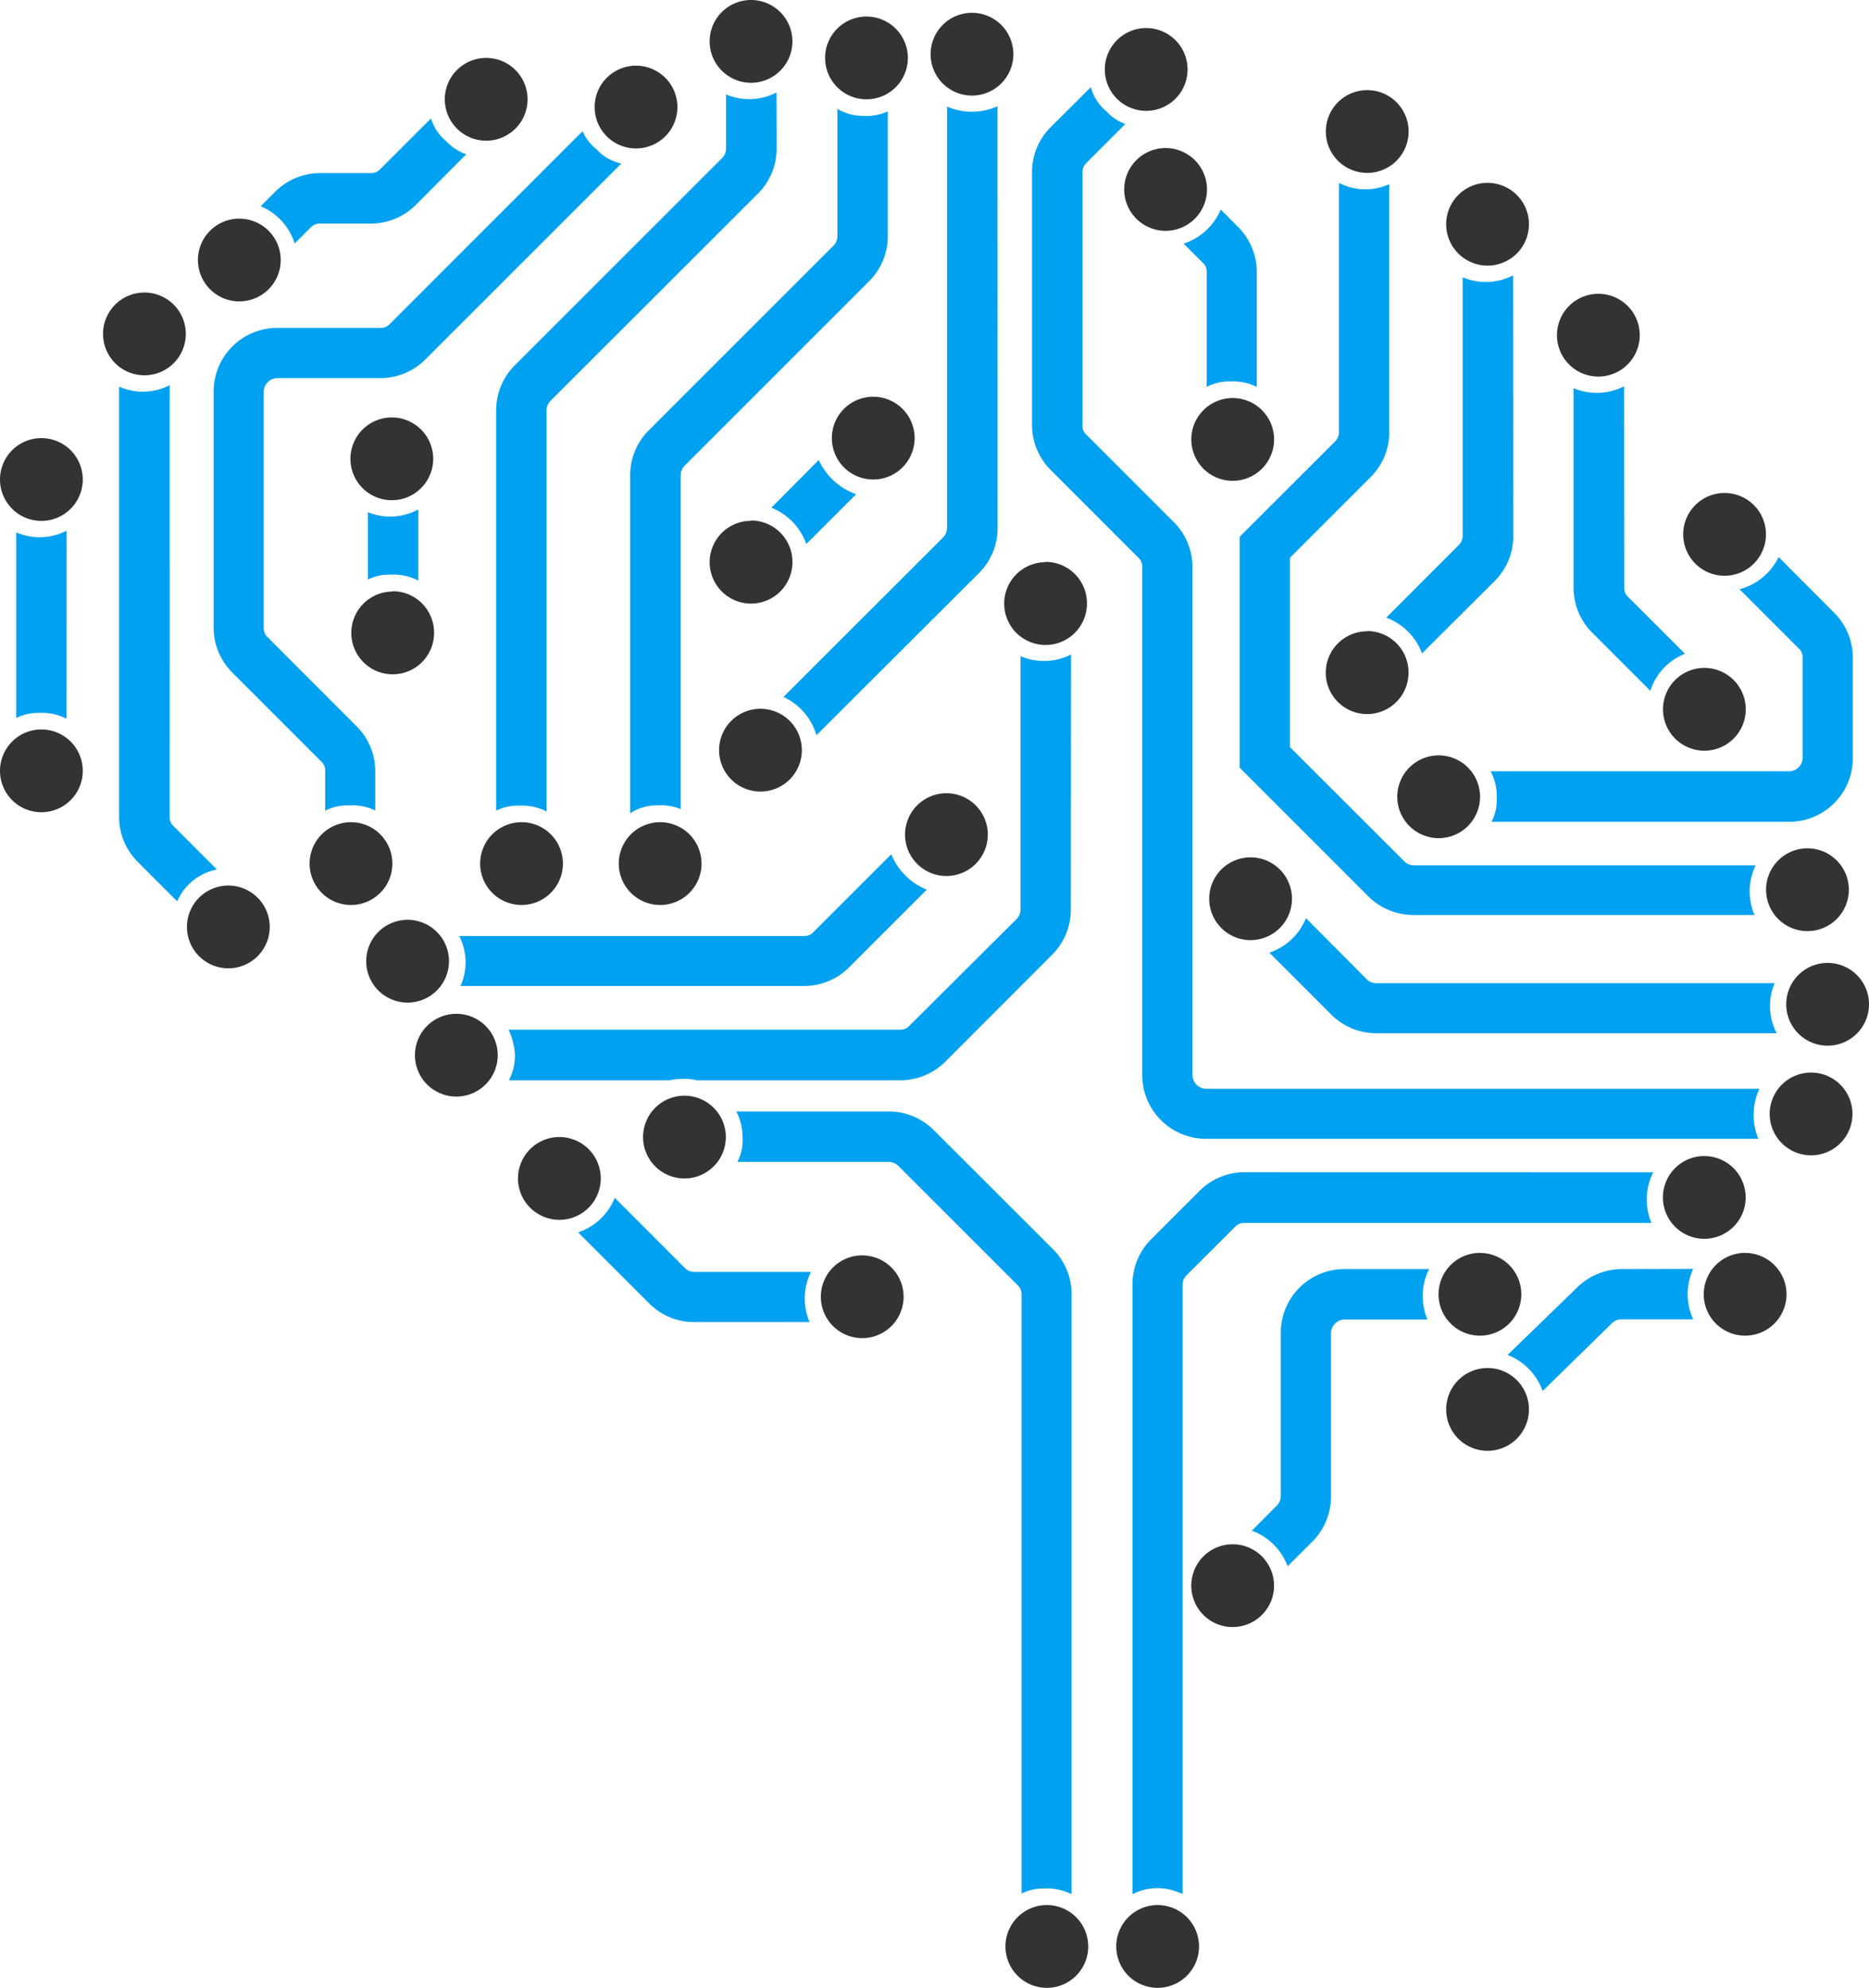<svg id="Layer_1" data-name="Layer 1" xmlns="http://www.w3.org/2000/svg" viewBox="0 0 470.14 500"><defs><style>.cls-1{fill:#00a1f1;}.cls-2{fill:#333;}</style></defs><title>brain2</title><g id="g16269"><path id="path813" class="cls-1" d="M295.26,28,285.21,38a16,16,0,0,0-4.68,11.35v63.49a16,16,0,0,0,4.68,11.35l22.05,22.06a3,3,0,0,1,1,2.4v127.8a16.05,16.05,0,0,0,16,16H463.23a15.76,15.76,0,0,1,.26-12.59H324.34a3.5,3.5,0,0,1-3.45-3.45V148.69a16,16,0,0,0-4.68-11.35l-22-22a3,3,0,0,1-1-2.41V49.39a3.41,3.41,0,0,1,1-2.41L304,37.19a11.76,11.76,0,0,1-4.65-3.09,12,12,0,0,1-4-6.11Zm-79,1.26a14.87,14.87,0,0,1-12.69.49v13.6a3.42,3.42,0,0,1-1,2.41L150.42,97.89a16,16,0,0,0-4.68,11.35V209.91a11.87,11.87,0,0,1,5.66-1.27,13.62,13.62,0,0,1,7,1.46V109.24a3.43,3.43,0,0,1,1-2.41L211.6,54.69a16,16,0,0,0,4.69-11.35Zm55.59,3.45a15.59,15.59,0,0,1-12.69.1v106a3.55,3.55,0,0,1-1,2.37L218,181.31a15.2,15.2,0,0,1,8.3,9.63l40.88-40.79a16,16,0,0,0,4.69-11.35Zm-40.27.65V65.42a3.57,3.57,0,0,1-1,2.38l-46.45,46.44a15.94,15.94,0,0,0-4.68,11.33v85a12,12,0,0,1,6.83-2,13.44,13.44,0,0,1,5.88.94v-84a3.35,3.35,0,0,1,1-2.38l46.41-46.41a16,16,0,0,0,4.68-11.36V34a12.87,12.87,0,0,1-6.4,1.14,12.55,12.55,0,0,1-6.28-1.76ZM129.34,35.79,116.59,48.54a3,3,0,0,1-2.4,1H101.5a16,16,0,0,0-11.35,4.69l-3.64,3.64a15.19,15.19,0,0,1,8.55,9.37l4-4a3.08,3.08,0,0,1,2.41-1h12.69a16,16,0,0,0,11.35-4.68L138.22,44.8a11.89,11.89,0,0,1-4.94-3.19,12,12,0,0,1-3.94-5.82ZM167.47,39,119,87.48a3,3,0,0,1-2.37,1H90.67a16,16,0,0,0-16,16v59.33a16,16,0,0,0,4.68,11.35l22.38,22.38a3,3,0,0,1,1,2.38v10a11.87,11.87,0,0,1,5.76-1.33,13.26,13.26,0,0,1,6.83,1.27V200a15.92,15.92,0,0,0-4.69-11.32L88.26,166.29a3.08,3.08,0,0,1-1-2.41V104.55a3.5,3.5,0,0,1,3.45-3.45H116.6a15.93,15.93,0,0,0,11.32-4.68l49.3-49.28A11.88,11.88,0,0,1,171,43.56,11.77,11.77,0,0,1,167.47,39ZM357.75,52v62.65a3.42,3.42,0,0,1-1,2.4L332.77,141v58.1l32.36,32.36a16,16,0,0,0,11.35,4.68h85.78a15.18,15.18,0,0,1,.29-12.49h-86a3.3,3.3,0,0,1-2.37-1l-28.76-28.72V146.29l20.3-20.3a16,16,0,0,0,4.68-11.35V52.31A14.4,14.4,0,0,1,357.75,52ZM328,58.69a15.2,15.2,0,0,1-9.34,8.59l4.82,4.81a3,3,0,0,1,1,2.37v28.86a11.82,11.82,0,0,1,5.79-1.37,13.42,13.42,0,0,1,6.8,1.37V74.46a16,16,0,0,0-4.69-11.35Zm73.54,16.56a14.89,14.89,0,0,1-12.68.49v65.05a3.31,3.31,0,0,1-1.05,2.37l-18.18,18.19a15.25,15.25,0,0,1,9,9l18.28-18.21a15.92,15.92,0,0,0,4.68-11.32ZM63.61,102.89a14.79,14.79,0,0,1-12.72.36V211.44a16,16,0,0,0,4.69,11.35l9.92,9.92a13.71,13.71,0,0,1,10-8l-10.9-10.9a3,3,0,0,1-1-2.4Zm365.86.27a15.12,15.12,0,0,1-12.72.48V153.8a16,16,0,0,0,4.68,11.32l14.64,14.64a14.76,14.76,0,0,1,8.72-9.31l-14.28-14.27a3,3,0,0,1-1-2.38ZM226.89,121.7l-11.93,12a15.22,15.22,0,0,1,8.78,9.14l12.55-12.53a16.36,16.36,0,0,1-9.4-8.58ZM126.16,134.15a15,15,0,0,1-12.69.69v16.94a11.85,11.85,0,0,1,5.56-1.23,13.6,13.6,0,0,1,7.13,1.49Zm-88.47,5.34a14.79,14.79,0,0,1-12.69.42v46.71a11.77,11.77,0,0,1,5.66-1.3,13.57,13.57,0,0,1,7,1.46Zm430.65,6.63a15.29,15.29,0,0,1-9.83,8.1l14.87,14.87a3,3,0,0,1,1,2.4v25.08A3.43,3.43,0,0,1,471,200H395.9a13.46,13.46,0,0,1,1.53,6.76,12,12,0,0,1-1.3,5.95H471a16,16,0,0,0,16-16.13V171.49a16,16,0,0,0-4.68-11.35Zm-178,24.5a14.87,14.87,0,0,1-12.69.42v63.72a3.57,3.57,0,0,1-1,2.4L249.69,264a3,3,0,0,1-2.37,1H148.83a13.77,13.77,0,0,1,1.2,3.42,12.8,12.8,0,0,1-1.1,9.3h40.49a12.24,12.24,0,0,1,3-.33,12.72,12.72,0,0,1,3.81.33h51.1A16.07,16.07,0,0,0,258.77,273l26.83-26.87a16,16,0,0,0,4.69-11.35Zm-45.18,50.22-19.55,19.54a3,3,0,0,1-2.41,1.05H136.44a14.47,14.47,0,0,1,.32,12.58h86.39a16,16,0,0,0,11.35-4.68l19.55-19.55a16.19,16.19,0,0,1-8.94-8.94Zm104.28,16.1a15.09,15.09,0,0,1-9.21,8.68l15.58,15.58a16,16,0,0,0,11.36,4.69H467.85a14.78,14.78,0,0,1-.52-12.59H367.12a3.43,3.43,0,0,1-2.41-1ZM206.14,285.56a13.73,13.73,0,0,1,1.56,6.31,11.88,11.88,0,0,1-1.27,6.38h38.06a3.66,3.66,0,0,1,2.41,1l30,30a3,3,0,0,1,1,2.37V482.29a11.87,11.87,0,0,1,5.66-1.27,13.51,13.51,0,0,1,6.92,1.43V331.55a16,16,0,0,0-4.68-11.35l-30-29.95a16,16,0,0,0-11.35-4.69ZM334,300.85a15.92,15.92,0,0,0-11.32,4.69l-12.2,12.19a16,16,0,0,0-4.68,11.32v153.4a13.67,13.67,0,0,1,11.25-.59,11.28,11.28,0,0,1,1.34.52V329.18a3.38,3.38,0,0,1,1-2.4l12.2-12.17a3,3,0,0,1,2.37-1H436.36a15.12,15.12,0,0,1,.43-12.72Zm-158.43,6.44a15.13,15.13,0,0,1-9.21,8.69l17.89,17.89a15.92,15.92,0,0,0,11.32,4.68h29a15.14,15.14,0,0,1,.36-12.62H195.57a3.3,3.3,0,0,1-2.37-1Zm183.54,17.92a16,16,0,0,0-16,16v41.11a3.57,3.57,0,0,1-1,2.38l-6.28,6.31a15.21,15.21,0,0,1,9,8.94l6.21-6.18a16,16,0,0,0,4.69-11.35V341.35a3.48,3.48,0,0,1,3.44-3.45h20.82a15.27,15.27,0,0,1,.42-12.69Zm69.74,0a16.12,16.12,0,0,0-11.16,4.59l-17.53,17a15.27,15.27,0,0,1,8.82,9.08l17.46-17.08a3.36,3.36,0,0,1,2.41-.94h18a15.13,15.13,0,0,1,0-12.69Z" transform="translate(-20.93 -6)"/><path id="circle901" class="cls-2" d="M209.85,6a10.41,10.41,0,1,0,10.41,10.41A10.41,10.41,0,0,0,209.85,6Zm55.58,3.22a10.41,10.41,0,1,0,10.41,10.41A10.41,10.41,0,0,0,265.43,9.22Zm-26.54.94A10.41,10.41,0,1,0,249.3,20.57,10.42,10.42,0,0,0,238.89,10.16Zm70.36,2.9a10.41,10.41,0,1,0,10.41,10.4A10.41,10.41,0,0,0,309.25,13.06Zm-166,7.51A10.41,10.41,0,1,0,153.64,31,10.41,10.41,0,0,0,143.23,20.57Zm37.67,1.95a10.41,10.41,0,1,0,10.41,10.41A10.41,10.41,0,0,0,180.9,22.52Zm183.94,6.15a10.41,10.41,0,1,0,10.4,10.41A10.41,10.41,0,0,0,364.84,28.67ZM314.13,43.24a10.41,10.41,0,1,0,10.41,10.41A10.41,10.41,0,0,0,314.13,43.24Zm81,8.75A10.41,10.41,0,1,0,405.53,62.4,10.41,10.41,0,0,0,395.12,52Zm-314,9a10.41,10.41,0,1,0,10.41,10.4A10.4,10.4,0,0,0,81.07,61ZM57.26,79.58A10.41,10.41,0,1,0,67.67,90,10.41,10.41,0,0,0,57.26,79.58ZM423,79.9A10.41,10.41,0,1,0,433.4,90.31,10.4,10.4,0,0,0,423,79.9ZM240.55,105.79A10.41,10.41,0,1,0,251,116.2,10.41,10.41,0,0,0,240.55,105.79Zm90.46.33a10.41,10.41,0,1,0,10.41,10.41A10.41,10.41,0,0,0,331,106.12ZM119.49,111a10.41,10.41,0,1,0,10.41,10.41A10.41,10.41,0,0,0,119.49,111Zm-88.15,5.2a10.41,10.41,0,1,0,10.41,10.41A10.41,10.41,0,0,0,31.34,116.2ZM454.74,130a10.41,10.41,0,1,0,10.41,10.41A10.41,10.41,0,0,0,454.74,130Zm-244.89,7a10.41,10.41,0,1,0,10.41,10.41A10.41,10.41,0,0,0,209.85,136.92Zm74.09,10.41a10.41,10.41,0,1,0,10.41,10.41A10.41,10.41,0,0,0,283.94,147.33Zm-164.22,7.38a10.41,10.41,0,1,0,10.4,10.41A10.41,10.41,0,0,0,119.72,154.71Zm245.12,10a10.41,10.41,0,1,0,10.4,10.41A10.41,10.41,0,0,0,364.84,164.73ZM449.67,174a10.41,10.41,0,1,0,10.4,10.41A10.41,10.41,0,0,0,449.67,174ZM212.22,184.28a10.41,10.41,0,1,0,10.41,10.41A10.41,10.41,0,0,0,212.22,184.28Zm-180.88,5.2a10.41,10.41,0,1,0,10.41,10.41A10.41,10.41,0,0,0,31.34,189.48ZM382.83,196a10.41,10.41,0,1,0,10.4,10.41A10.41,10.41,0,0,0,382.83,196ZM259,205.52a10.41,10.41,0,1,0,10.41,10.41A10.41,10.41,0,0,0,259,205.52Zm-149.78,7.29a10.41,10.41,0,1,0,10.41,10.4A10.41,10.41,0,0,0,109.18,212.81Zm42.9,0a10.41,10.41,0,1,0,10.41,10.4A10.41,10.41,0,0,0,152.08,212.81Zm34.87,0a10.41,10.41,0,1,0,10.41,10.4A10.41,10.41,0,0,0,187,212.81Zm288.61,6.57A10.41,10.41,0,1,0,486,229.79,10.41,10.41,0,0,0,475.56,219.38Zm-140.09,2.27a10.41,10.41,0,1,0,10.41,10.41A10.41,10.41,0,0,0,335.47,221.65ZM78.38,228.74a10.41,10.41,0,1,0,10.4,10.41A10.42,10.42,0,0,0,78.38,228.74Zm45.08,8.62a10.41,10.41,0,1,0,10.41,10.41A10.41,10.41,0,0,0,123.46,237.36ZM480.67,248.2a10.41,10.41,0,1,0,10.4,10.4A10.4,10.4,0,0,0,480.67,248.2ZM135.72,261a10.41,10.41,0,1,0,10.41,10.41A10.41,10.41,0,0,0,135.72,261ZM476.5,275.78a10.41,10.41,0,1,0,10.41,10.41A10.41,10.41,0,0,0,476.5,275.78ZM193.1,281.6A10.41,10.41,0,1,0,203.51,292,10.41,10.41,0,0,0,193.1,281.6ZM161.64,292a10.41,10.41,0,1,0,10.41,10.41A10.41,10.41,0,0,0,161.64,292Zm288,4.78a10.41,10.41,0,1,0,10.41,10.41A10.41,10.41,0,0,0,449.67,296.79Zm-56.44,24.36a10.41,10.41,0,1,0,10.41,10.41A10.4,10.4,0,0,0,393.23,321.15Zm66.72,0a10.41,10.41,0,1,0,10.4,10.41A10.41,10.41,0,0,0,460,321.15Zm-222.1.62a10.41,10.41,0,1,0,10.41,10.41A10.42,10.42,0,0,0,237.85,321.77ZM395.12,350.1a10.41,10.41,0,1,0,10.41,10.41A10.41,10.41,0,0,0,395.12,350.1ZM331,394.43a10.41,10.41,0,1,0,10.41,10.41A10.41,10.41,0,0,0,331,394.43Zm-46.74,90.75a10.41,10.41,0,1,0,10.41,10.41A10.41,10.41,0,0,0,284.27,485.18Zm27.87,0a10.41,10.41,0,1,0,10.41,10.41A10.41,10.41,0,0,0,312.14,485.18Z" transform="translate(-20.93 -6)"/></g></svg>